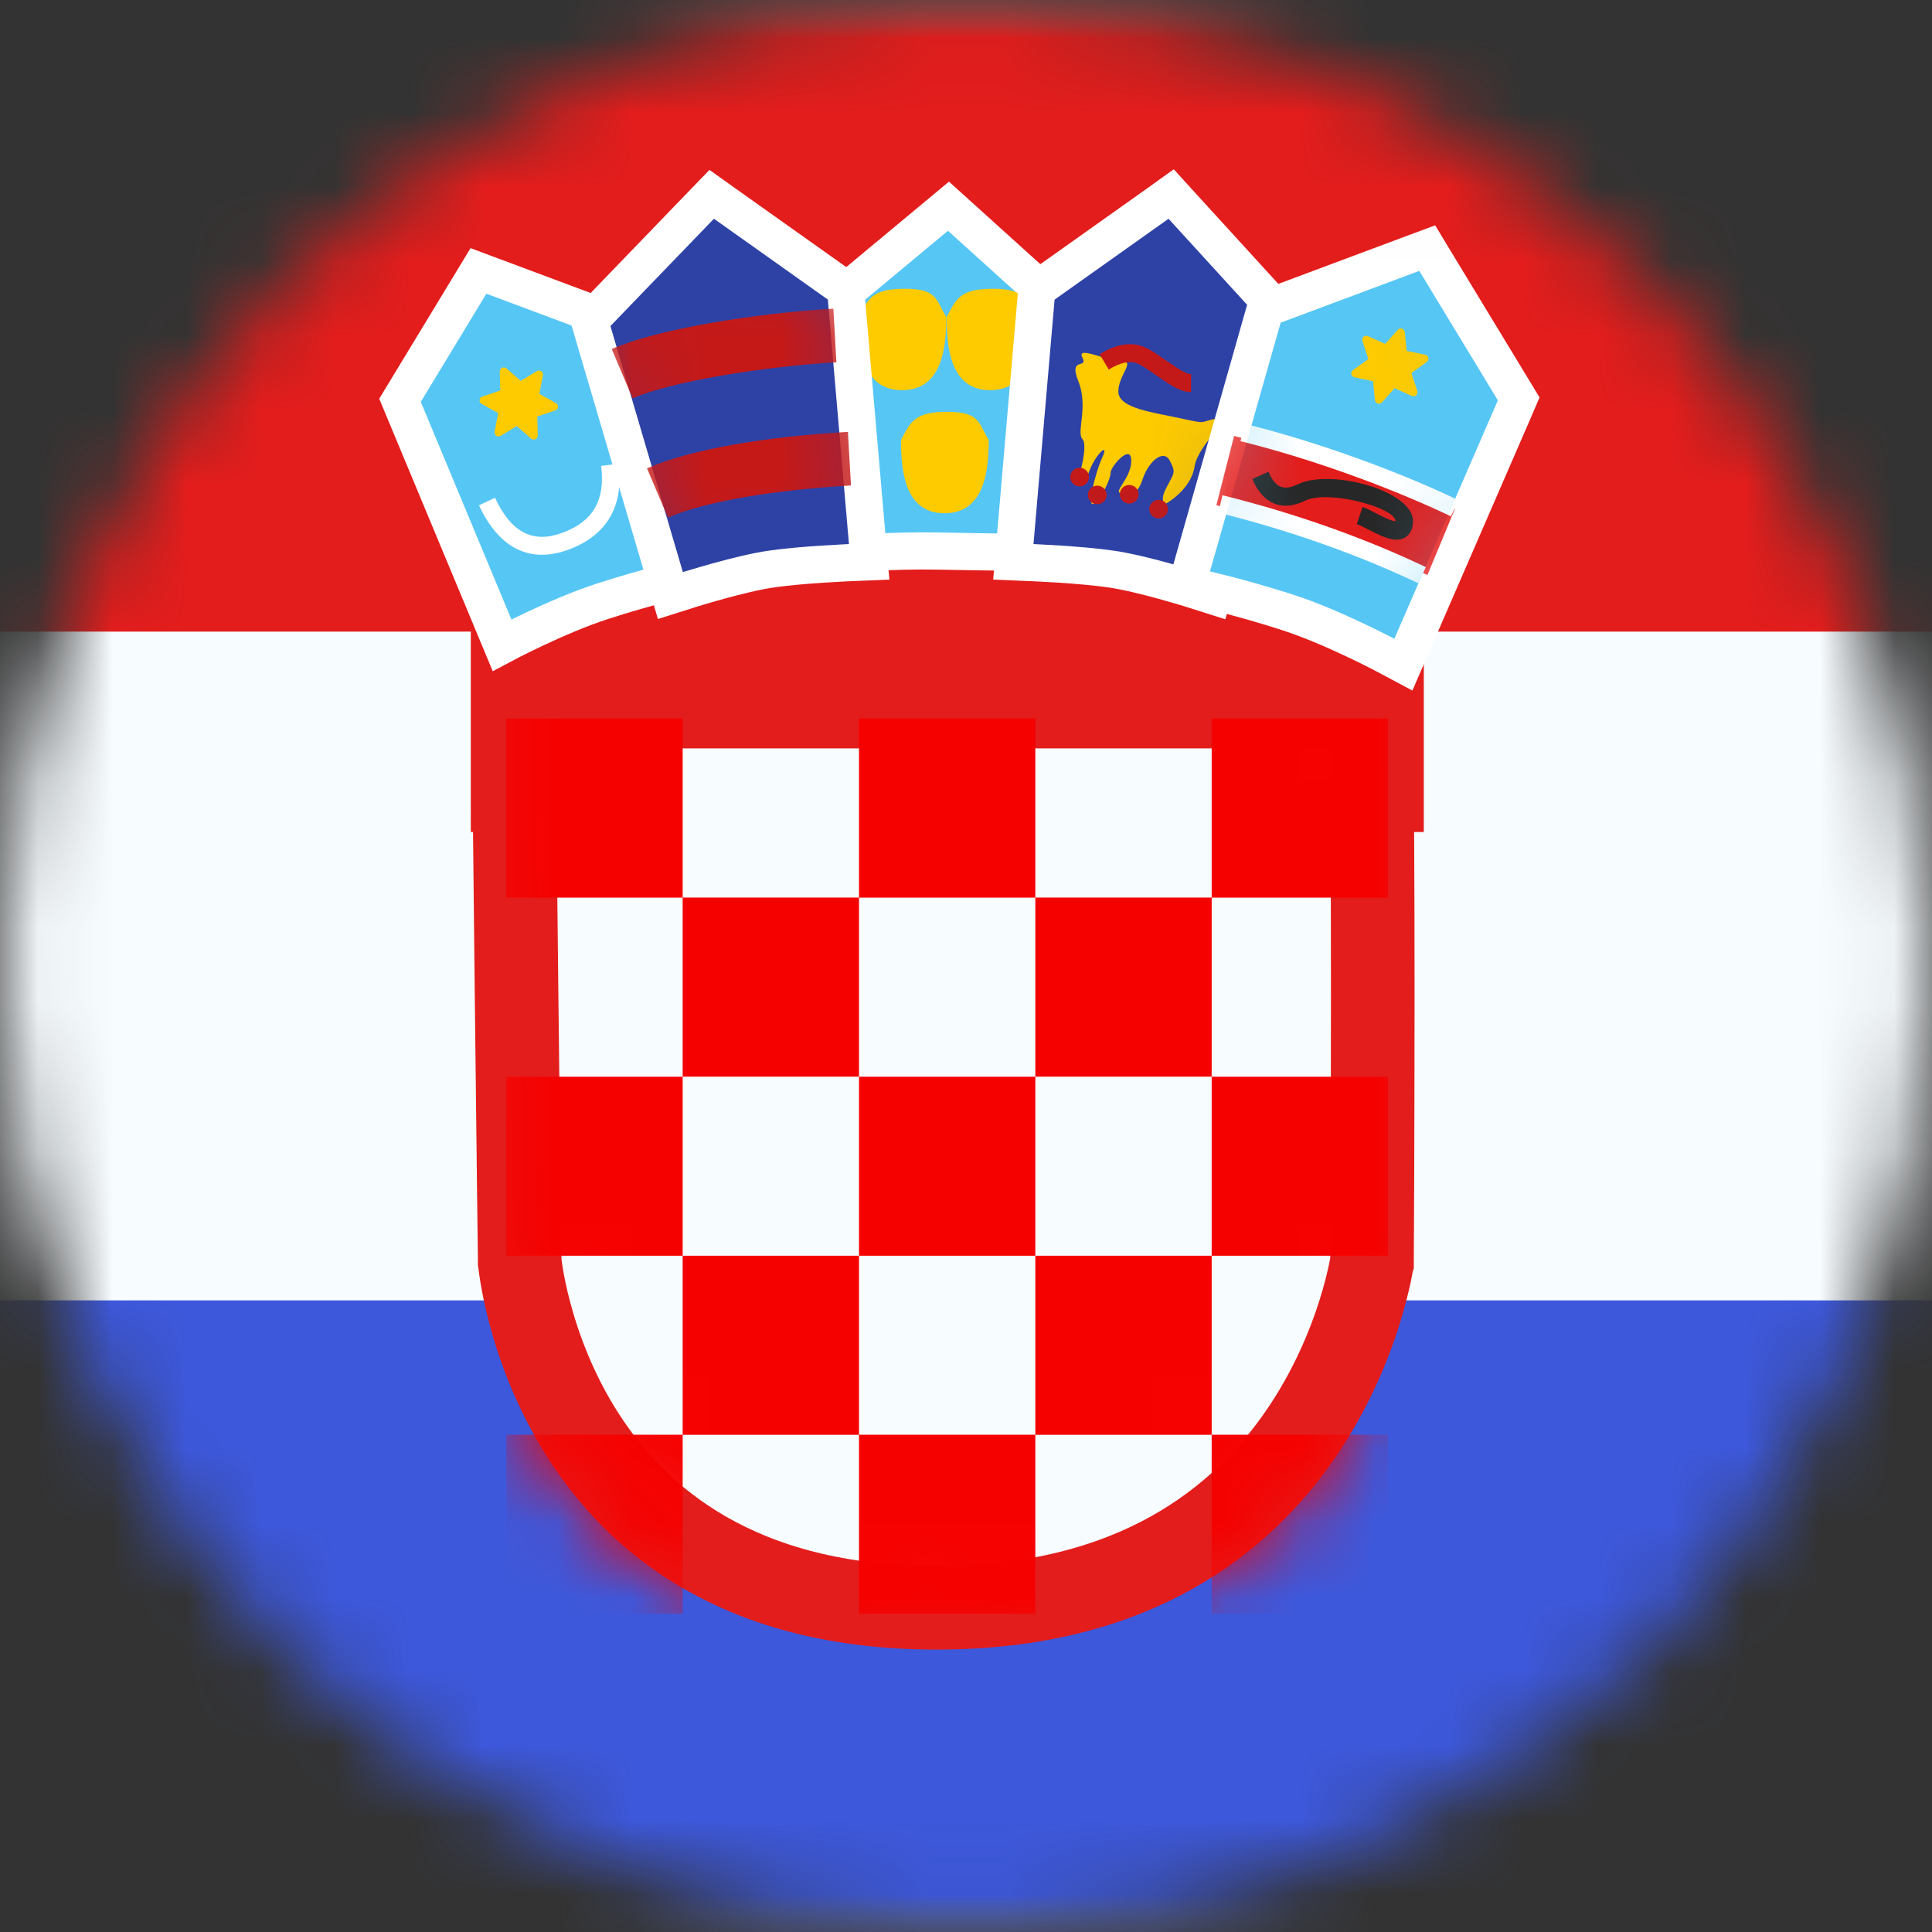 <svg width="26" height="26" viewBox="0 0 26 26" fill="none" xmlns="http://www.w3.org/2000/svg">
<rect x="0" y="0" width="26" height="26" fill="#333333" stroke="none"/>
<mask id="mask0_1_12229" style="mask-type:alpha" maskUnits="userSpaceOnUse" x="0" y="0" width="26" height="26">
<circle cx="13" cy="13" r="13" fill="#634848"/>
</mask>
<g mask="url(#mask0_1_12229)">
<mask id="mask1_1_12229" style="mask-type:alpha" maskUnits="userSpaceOnUse" x="-5" y="-1" width="36" height="28">
<rect x="-5" y="-0.5" width="36" height="27" fill="white"/>
</mask>
<g mask="url(#mask1_1_12229)">
<path fill-rule="evenodd" clip-rule="evenodd" d="M-5 -0.5V26.5H31V-0.5H-5Z" fill="#F7FCFF"/>
<mask id="mask2_1_12229" style="mask-type:alpha" maskUnits="userSpaceOnUse" x="-5" y="-1" width="36" height="28">
<path fill-rule="evenodd" clip-rule="evenodd" d="M-5 -0.5V26.5H31V-0.5H-5Z" fill="white"/>
</mask>
<g mask="url(#mask2_1_12229)">
<path fill-rule="evenodd" clip-rule="evenodd" d="M-5 -0.5V8.5H31V-0.5H-5Z" fill="#E31D1C"/>
<path fill-rule="evenodd" clip-rule="evenodd" d="M-5 17.5V26.5H31V17.5H-5Z" fill="#3D58DB"/>
<rect x="6.336" y="6.697" width="12.825" height="4.5" fill="#E31D1C"/>
<path d="M6.913 9.509H18.447C18.468 10.364 18.474 11.916 18.474 13.406C18.474 14.345 18.471 15.248 18.469 15.917C18.467 16.251 18.466 16.527 18.465 16.719L18.464 16.941L18.464 16.979C18.463 16.982 18.463 16.985 18.462 16.988C18.457 17.019 18.449 17.067 18.436 17.13C18.409 17.256 18.365 17.44 18.295 17.663C18.154 18.11 17.912 18.703 17.508 19.293C16.715 20.451 15.275 21.637 12.606 21.637C9.94 21.637 8.568 20.452 7.838 19.304C7.464 18.716 7.251 18.124 7.132 17.677C7.072 17.455 7.037 17.271 7.017 17.145C7.007 17.082 7 17.034 6.997 17.003C6.996 16.994 6.995 16.987 6.994 16.981L6.994 16.927L6.991 16.706L6.981 15.909C6.973 15.244 6.963 14.346 6.952 13.411C6.936 11.944 6.919 10.392 6.913 9.509Z" fill="#F7FCFF" stroke="#E31D1C" stroke-width="1.125"/>
<mask id="mask3_1_12229" style="mask-type:alpha" maskUnits="userSpaceOnUse" x="6" y="8" width="14" height="15">
<path d="M6.913 9.509H18.447C18.468 10.364 18.474 11.916 18.474 13.406C18.474 14.345 18.471 15.248 18.469 15.917C18.467 16.251 18.466 16.527 18.465 16.719L18.464 16.941L18.464 16.979C18.463 16.982 18.463 16.985 18.462 16.988C18.457 17.019 18.449 17.067 18.436 17.13C18.409 17.256 18.365 17.44 18.295 17.663C18.154 18.11 17.912 18.703 17.508 19.293C16.715 20.451 15.275 21.637 12.606 21.637C9.94 21.637 8.568 20.452 7.838 19.304C7.464 18.716 7.251 18.124 7.132 17.677C7.072 17.455 7.037 17.271 7.017 17.145C7.007 17.082 7 17.034 6.997 17.003C6.996 16.994 6.995 16.987 6.994 16.981L6.994 16.927L6.991 16.706L6.981 15.909C6.973 15.244 6.963 14.346 6.952 13.411C6.936 11.944 6.919 10.392 6.913 9.509Z" fill="white" stroke="white" stroke-width="1.125"/>
</mask>
<g mask="url(#mask3_1_12229)">
<path fill-rule="evenodd" clip-rule="evenodd" d="M6.813 9.67H9.187V12.079H11.56V9.67H13.933V12.079H16.306V9.67H18.679V12.08H16.306V14.489H13.933V12.08H11.56V14.489H9.187V12.08H6.813V9.67ZM11.56 16.899H9.187V14.49H6.813V16.899H9.187V19.308H6.813V21.718H9.187V19.309H11.56V21.718H13.933V19.309H16.306V21.718H18.679V19.308H16.306V16.899H18.679V14.49H16.306V16.899H13.933V14.49H11.56V16.899ZM11.56 16.899V19.308H13.933V16.899H11.56Z" fill="#F50100"/>
</g>
<path fill-rule="evenodd" clip-rule="evenodd" d="M6.756 8.683C6.756 8.683 7.49 8.291 8.116 8.089C8.742 7.887 9.236 7.776 9.236 7.776L8.305 4.343L6.439 3.646L5.383 5.387L6.756 8.683Z" fill="#56C6F5" stroke="white" stroke-width="0.5"/>
<path d="M6.446 6.801L6.661 6.698C6.882 7.171 7.174 7.318 7.574 7.168C7.982 7.016 8.149 6.728 8.09 6.27L8.325 6.239C8.398 6.807 8.17 7.203 7.656 7.395C7.133 7.59 6.717 7.381 6.446 6.801Z" fill="white"/>
<path fill-rule="evenodd" clip-rule="evenodd" d="M6.955 5.734L6.737 5.866C6.697 5.89 6.646 5.855 6.656 5.809L6.705 5.559L6.482 5.436C6.44 5.413 6.446 5.352 6.49 5.337L6.732 5.255L6.726 5C6.725 4.953 6.781 4.927 6.816 4.958L7.008 5.126L7.226 4.994C7.266 4.97 7.317 5.005 7.307 5.051L7.258 5.301L7.481 5.424C7.523 5.447 7.517 5.508 7.473 5.523L7.231 5.605L7.237 5.86C7.238 5.907 7.182 5.933 7.147 5.902L6.955 5.734Z" fill="#FECA00"/>
<path fill-rule="evenodd" clip-rule="evenodd" d="M11.354 7.459C11.354 7.459 11.979 7.403 12.637 7.416C13.295 7.429 13.851 7.434 13.851 7.434L14.173 4.048L12.764 2.775L11.198 4.078L11.354 7.459Z" fill="#56C6F5" stroke="white" stroke-width="0.5"/>
<path fill-rule="evenodd" clip-rule="evenodd" d="M12.711 6.907C13.254 6.907 13.306 6.321 13.306 5.921C13.167 5.7 13.195 5.542 12.75 5.542C12.306 5.542 12.255 5.676 12.125 5.921C12.125 6.321 12.169 6.907 12.711 6.907Z" fill="#FECA00"/>
<path fill-rule="evenodd" clip-rule="evenodd" d="M13.326 5.251C13.869 5.251 13.921 4.665 13.921 4.266C13.782 4.044 13.81 3.886 13.366 3.886C12.921 3.886 12.87 4.02 12.74 4.266C12.74 4.665 12.784 5.251 13.326 5.251Z" fill="#FECA00"/>
<path fill-rule="evenodd" clip-rule="evenodd" d="M12.14 5.251C12.683 5.251 12.735 4.665 12.735 4.266C12.596 4.044 12.624 3.886 12.179 3.886C11.734 3.886 11.684 4.02 11.554 4.266C11.554 4.665 11.597 5.251 12.14 5.251Z" fill="#FECA00"/>
<path d="M8.95 7.77L9.022 8.015L9.265 7.938L9.265 7.938L9.265 7.938L9.265 7.938L9.267 7.937L9.273 7.935L9.296 7.928C9.316 7.922 9.345 7.913 9.382 7.902C9.455 7.88 9.558 7.85 9.674 7.818C9.909 7.753 10.187 7.685 10.388 7.657C10.597 7.627 10.858 7.606 11.07 7.592C11.175 7.585 11.267 7.58 11.332 7.577L11.408 7.573L11.429 7.572L11.434 7.572L11.435 7.572L11.435 7.572L11.435 7.572H11.435L11.697 7.561L11.674 7.301L11.39 4.011L11.38 3.895L11.286 3.828L9.753 2.74L9.578 2.615L9.428 2.77L8.035 4.214L7.934 4.319L7.975 4.458L8.95 7.77Z" fill="#2E42A5" stroke="white" stroke-width="0.5"/>
<mask id="mask4_1_12229" style="mask-type:alpha" maskUnits="userSpaceOnUse" x="7" y="2" width="5" height="7">
<path d="M8.95 7.77L9.022 8.015L9.265 7.938L9.265 7.938L9.265 7.938L9.265 7.938L9.267 7.937L9.273 7.935L9.296 7.928C9.316 7.922 9.345 7.913 9.382 7.902C9.455 7.88 9.558 7.85 9.674 7.818C9.909 7.753 10.187 7.685 10.388 7.657C10.597 7.627 10.858 7.606 11.07 7.592C11.175 7.585 11.267 7.58 11.332 7.577L11.408 7.573L11.429 7.572L11.434 7.572L11.435 7.572L11.435 7.572L11.435 7.572H11.435L11.697 7.561L11.674 7.301L11.39 4.011L11.38 3.895L11.286 3.828L9.753 2.74L9.578 2.615L9.428 2.77L8.035 4.214L7.934 4.319L7.975 4.458L8.95 7.77Z" fill="white" stroke="white" stroke-width="0.5"/>
</mask>
<g mask="url(#mask4_1_12229)">
<path d="M8.989 6.966L8.707 6.303C9.312 6.038 10.335 5.875 11.411 5.812L11.452 6.533C10.452 6.592 9.506 6.74 8.989 6.966Z" fill="#C51918"/>
<path d="M8.514 5.361L8.232 4.697C8.838 4.432 10.139 4.217 11.215 4.154L11.256 4.875C10.256 4.935 9.031 5.134 8.514 5.361Z" fill="#C51918"/>
</g>
<path d="M16.385 7.765L16.317 8.017L16.068 7.938L16.068 7.938L16.068 7.938L16.068 7.938L16.067 7.937L16.061 7.935L16.038 7.928C16.018 7.922 15.988 7.913 15.952 7.902C15.878 7.88 15.775 7.85 15.66 7.818C15.424 7.753 15.147 7.685 14.946 7.657C14.736 7.627 14.476 7.606 14.264 7.592C14.159 7.585 14.067 7.58 14.002 7.577L13.925 7.573L13.905 7.572L13.9 7.572L13.899 7.572L13.898 7.572L13.898 7.572H13.898L13.637 7.561L13.659 7.301L13.943 4.011L13.953 3.895L14.048 3.828L15.581 2.74L15.761 2.611L15.91 2.775L17.224 4.214L17.316 4.315L17.28 4.447L16.385 7.765Z" fill="#2E42A5" stroke="white" stroke-width="0.5"/>
<mask id="mask5_1_12229" style="mask-type:alpha" maskUnits="userSpaceOnUse" x="13" y="2" width="5" height="7">
<path d="M16.385 7.765L16.317 8.017L16.068 7.938L16.068 7.938L16.068 7.938L16.068 7.938L16.067 7.937L16.061 7.935L16.038 7.928C16.018 7.922 15.988 7.913 15.952 7.902C15.878 7.88 15.775 7.85 15.66 7.818C15.424 7.753 15.147 7.685 14.946 7.657C14.736 7.627 14.476 7.606 14.264 7.592C14.159 7.585 14.067 7.58 14.002 7.577L13.925 7.573L13.905 7.572L13.9 7.572L13.899 7.572L13.898 7.572L13.898 7.572H13.898L13.637 7.561L13.659 7.301L13.943 4.011L13.953 3.895L14.048 3.828L15.581 2.74L15.761 2.611L15.91 2.775L17.224 4.214L17.316 4.315L17.28 4.447L16.385 7.765Z" fill="white" stroke="white" stroke-width="0.5"/>
</mask>
<g mask="url(#mask5_1_12229)">
<path fill-rule="evenodd" clip-rule="evenodd" d="M15.697 6.774C15.697 6.774 16.028 6.59 16.076 6.279C16.123 5.969 16.635 5.587 16.379 5.632C16.123 5.678 16.27 5.713 15.899 5.632C15.529 5.551 15.05 5.497 15.05 5.27C15.05 5.042 15.288 4.861 15.093 4.861C14.898 4.861 14.483 4.646 14.566 4.811C14.65 4.975 14.374 4.789 14.512 5.131C14.65 5.473 14.483 5.817 14.566 5.908C14.65 5.999 14.512 6.443 14.512 6.443C14.512 6.443 14.562 6.608 14.651 6.361C14.739 6.114 14.933 5.94 14.836 6.151C14.739 6.361 14.616 6.861 14.726 6.774C14.836 6.686 14.946 6.443 14.946 6.361C14.946 6.279 15.224 5.958 15.224 6.2C15.224 6.443 14.962 6.635 15.093 6.635C15.224 6.635 15.297 6.686 15.379 6.443C15.462 6.2 15.661 6.04 15.743 6.2C15.825 6.361 15.807 6.353 15.697 6.563C15.588 6.774 15.697 6.774 15.697 6.774Z" fill="#FECA00"/>
<path fill-rule="evenodd" clip-rule="evenodd" d="M14.921 4.973L14.798 4.767C15.019 4.631 15.222 4.595 15.4 4.671C15.481 4.705 15.542 4.745 15.701 4.857L15.722 4.871C15.887 4.987 15.975 5.035 16.029 5.035V5.276C15.905 5.276 15.799 5.218 15.587 5.069L15.566 5.055C15.423 4.954 15.367 4.918 15.308 4.893C15.209 4.851 15.083 4.874 14.921 4.973ZM14.529 6.545C14.599 6.545 14.655 6.489 14.655 6.42C14.655 6.351 14.599 6.295 14.529 6.295C14.459 6.295 14.402 6.351 14.402 6.42C14.402 6.489 14.459 6.545 14.529 6.545ZM14.893 6.661C14.893 6.73 14.836 6.786 14.766 6.786C14.696 6.786 14.64 6.73 14.64 6.661C14.64 6.592 14.696 6.536 14.766 6.536C14.836 6.536 14.893 6.592 14.893 6.661ZM15.197 6.777C15.267 6.777 15.323 6.721 15.323 6.652C15.323 6.583 15.267 6.527 15.197 6.527C15.127 6.527 15.07 6.583 15.07 6.652C15.07 6.721 15.127 6.777 15.197 6.777ZM15.719 6.852C15.719 6.921 15.662 6.977 15.592 6.977C15.523 6.977 15.466 6.921 15.466 6.852C15.466 6.783 15.523 6.727 15.592 6.727C15.662 6.727 15.719 6.783 15.719 6.852Z" fill="#C51918"/>
</g>
<path d="M18.994 8.696L18.886 8.945L18.646 8.817L18.646 8.817L18.646 8.817L18.646 8.817L18.646 8.817L18.645 8.817L18.639 8.814L18.616 8.801C18.595 8.791 18.565 8.775 18.526 8.755C18.45 8.716 18.341 8.662 18.212 8.602C17.954 8.48 17.625 8.337 17.327 8.241C17.02 8.142 16.744 8.065 16.546 8.013C16.446 7.987 16.367 7.967 16.312 7.954C16.285 7.947 16.264 7.942 16.249 7.939L16.234 7.935L16.23 7.935L16.229 7.934L16.229 7.934L16.229 7.934L16.229 7.934L15.97 7.877L16.043 7.622L16.994 4.274L17.029 4.153L17.148 4.108L19.013 3.411L19.207 3.339L19.314 3.516L20.371 5.257L20.438 5.368L20.387 5.487L18.994 8.696Z" fill="#56C6F5" stroke="white" stroke-width="0.5"/>
<mask id="mask6_1_12229" style="mask-type:alpha" maskUnits="userSpaceOnUse" x="15" y="3" width="6" height="7">
<path d="M18.994 8.696L18.886 8.945L18.646 8.817L18.646 8.817L18.646 8.817L18.646 8.817L18.646 8.817L18.645 8.817L18.639 8.814L18.616 8.801C18.595 8.791 18.565 8.775 18.526 8.755C18.45 8.716 18.341 8.662 18.212 8.602C17.954 8.48 17.625 8.337 17.327 8.241C17.02 8.142 16.744 8.065 16.546 8.013C16.446 7.987 16.367 7.967 16.312 7.954C16.285 7.947 16.264 7.942 16.249 7.939L16.234 7.935L16.23 7.935L16.229 7.934L16.229 7.934L16.229 7.934L16.229 7.934L15.97 7.877L16.043 7.622L16.994 4.274L17.029 4.153L17.148 4.108L19.013 3.411L19.207 3.339L19.314 3.516L20.371 5.257L20.438 5.368L20.387 5.487L18.994 8.696Z" fill="white" stroke="white" stroke-width="0.5"/>
</mask>
<g mask="url(#mask6_1_12229)">
<path fill-rule="evenodd" clip-rule="evenodd" d="M18.768 5.224L18.598 5.415C18.566 5.45 18.508 5.431 18.503 5.384L18.478 5.13L18.228 5.078C18.182 5.068 18.169 5.009 18.207 4.981L18.414 4.832L18.335 4.59C18.32 4.545 18.365 4.504 18.408 4.523L18.641 4.628L18.811 4.438C18.842 4.403 18.9 4.422 18.905 4.468L18.931 4.722L19.18 4.774C19.227 4.784 19.239 4.844 19.201 4.871L18.994 5.02L19.074 5.263C19.089 5.307 19.043 5.348 19 5.329L18.768 5.224Z" fill="#FECA00"/>
<path d="M16.369 6.799L16.608 5.866C17.666 6.145 18.77 6.504 19.579 6.85L19.21 7.738C18.446 7.411 17.385 7.067 16.369 6.799Z" fill="#E31D1C"/>
<path d="M16.694 5.937L16.751 5.703C17.765 5.955 18.844 6.357 19.627 6.731L19.526 6.949C18.758 6.582 17.694 6.185 16.694 5.937Z" fill="white"/>
<path d="M16.395 6.899L16.452 6.665C17.466 6.916 18.404 7.258 19.188 7.632L19.087 7.85C18.318 7.483 17.395 7.147 16.395 6.899Z" fill="white"/>
<path d="M16.852 6.446L17.07 6.348C17.161 6.562 17.274 6.609 17.463 6.518C17.909 6.301 19.016 6.604 19.016 7.012C19.016 7.172 18.923 7.268 18.782 7.263C18.703 7.259 18.618 7.228 18.493 7.166C18.478 7.159 18.468 7.154 18.444 7.141C18.306 7.071 18.296 7.066 18.259 7.053L18.337 6.823C18.388 6.841 18.396 6.845 18.549 6.923C18.573 6.935 18.582 6.939 18.596 6.946C18.692 6.994 18.756 7.017 18.792 7.019C18.795 7.019 18.779 7.036 18.779 7.012C18.779 6.833 17.878 6.586 17.564 6.738C17.252 6.89 16.997 6.783 16.852 6.446Z" fill="#272727"/>
</g>
</g>
</g>
</g>
</svg>
